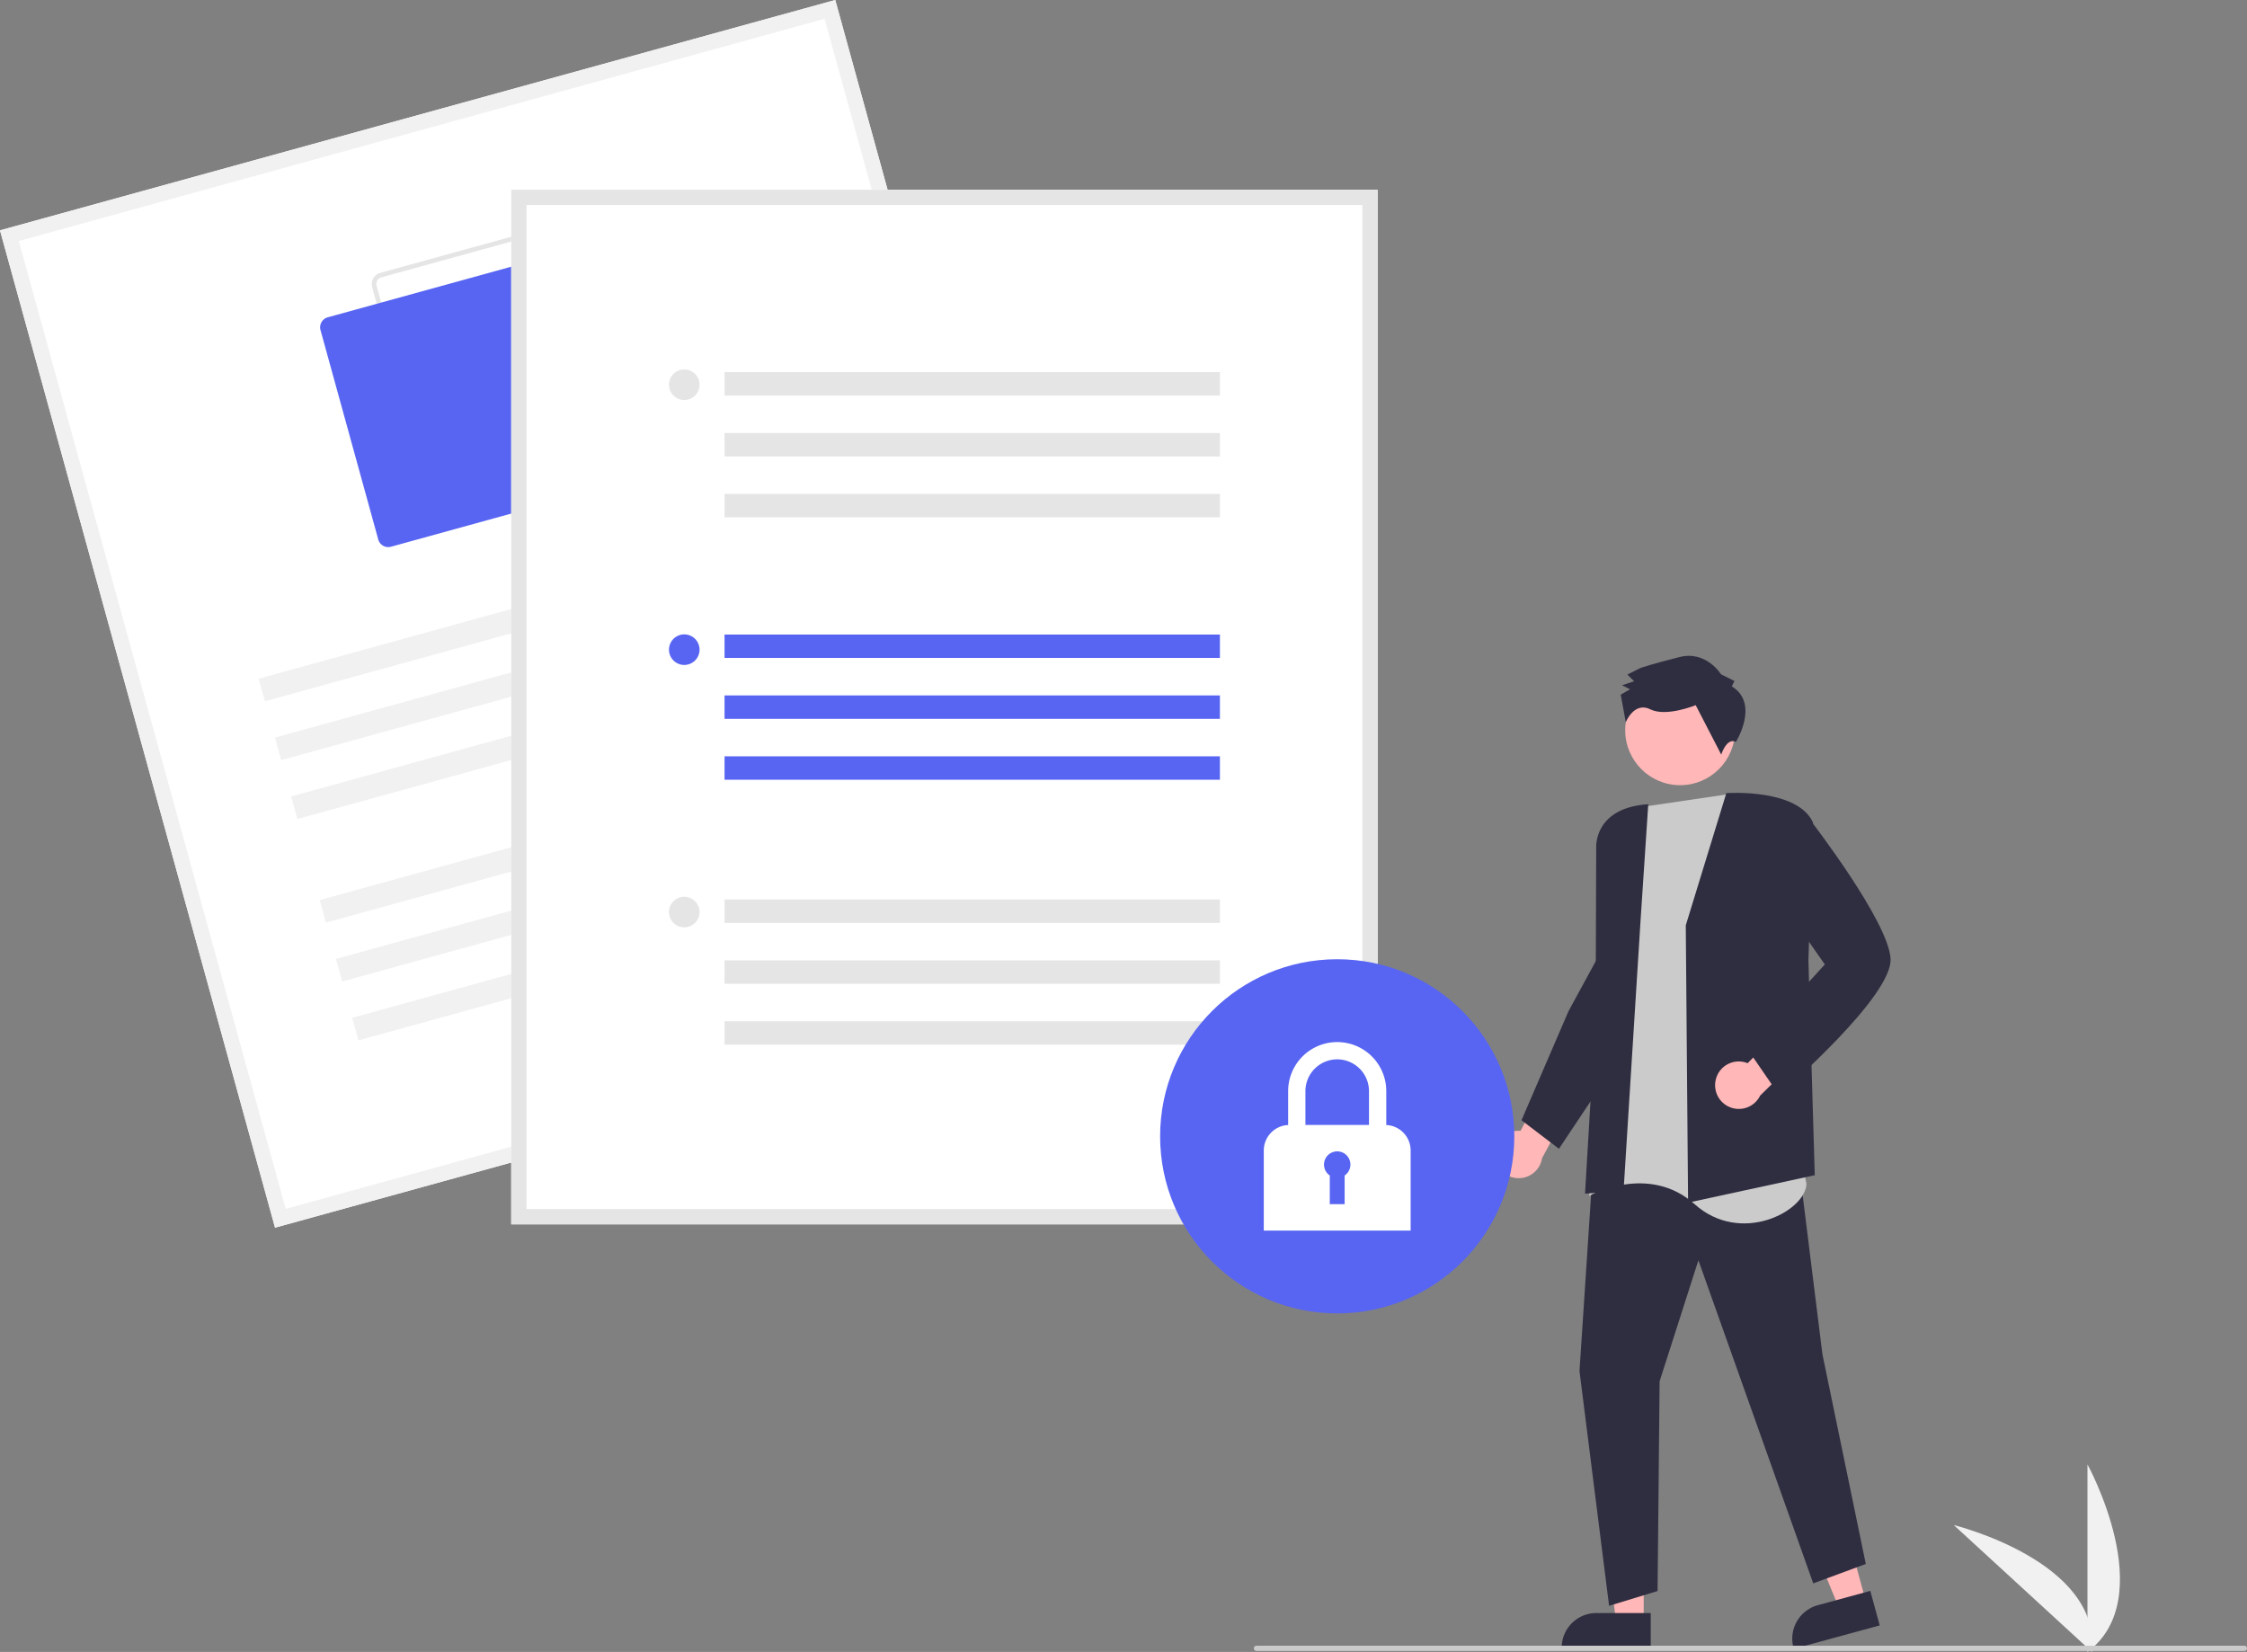 <svg xmlns="http://www.w3.org/2000/svg" data-name="Layer 1" width="866.524" height="637.056"><rect width="100%" height="100%" fill="#808080" stroke="none"/><path d="M805 637.056v-72.34s28.192 51.286 0 72.34z" fill="#f1f1f1"/><path d="M806.741 637.044l-53.29-48.922s56.846 13.916 53.29 48.922z" fill="#f1f1f1"/><path d="M576.528 445.97a9.095 9.095 0 019.852-9.871l9.606-18.431 12.625 3.106-13.932 25.837a9.145 9.145 0 01-18.15-.64zM633.871 625.527l-10.653-.001-5.068-41.089 15.723.001-.002 41.089z" fill="#ffb7b7"/><path d="M636.587 635.853l-34.348-.002v-.434a13.37 13.37 0 0113.37-13.37l20.98.002z" fill="#2f2e41"/><path fill="#ffb7b7" d="M719.549 617.569l-10.278 2.802-15.701-38.308 15.169-4.136 10.81 39.642z"/><path d="M724.887 626.816l-33.14 9.037-.114-.42a13.37 13.37 0 019.381-16.415h.001l20.24-5.52zM614.423 448.033l-5.314 80.694 11.415 90.534 18.697-5.707.788-80.891 14.957-46.645 44.284 124.584 20.271-7.479-16.729-80.891-9.447-75.97-78.922 1.771z" fill="#2f2e41"/><path d="M666.084 306.334l-31.485 4.643-11.343 11.218-3.522 40.307 2.187 35.702-9.118 62.959s22.93-12.73 40.7 3.205 42.636 2.816 43.147-7.784z" fill="#cbcbcb"/><path d="M650.096 356.885v-.045l15.641-50.984.202-.013c1.113-.072 27.337-1.618 33.202 11.33l.029.063-1.782 52.983 2.454 82.979-48.5 10.505-.353.076zM632.763 353.361l2.869-43.22c-20.407 1.269-20.1 15.737-20.076 16.368l-.223 64.65-4.087 69.164 14.86-1.115z" fill="#2f2e41"/><path d="M586.747 432.005l18.117-42.047 12.646-23.222 6.602 41.89-22.922 34.383z" fill="#2f2e41"/><path d="M661.622 416.534a9.095 9.095 0 0112.325-6.526l14.616-14.777 11.147 6.692-20.935 20.578a9.145 9.145 0 01-17.153-5.967z" fill="#ffb7b7"/><path d="M673.913 404.614l29.801-32.693-19.726-28.149 2.03-13.762 11.627-14.362.227.293c1.239 1.604 30.362 39.44 31.197 53.763.839 14.376-41.02 50.742-42.803 52.282l-.248.215z" fill="#2f2e41"/><circle cx="647.916" cy="281.612" r="21.181" fill="#ffb7b7"/><path d="M667.838 264.678l1.027-2.066-5.167-2.567s-5.7-9.275-16.014-6.668-14.955 4.166-14.955 4.166l-5.154 2.593 2.587 2.574-4.64 1.56 3.1 1.54-3.608 2.073 1.942 10.628s3.225-8.06 9.425-4.98 17.542-1.593 17.542-1.593l9.853 19.069s2.033-6.685 5.657-4.902c0 0 9.258-14.745-1.595-21.427z" fill="#2f2e41"/><path d="M428.17 384.598l-322.103 88.831L0 88.831 322.102 0z" fill="#fff"/><path d="M428.17 384.598l-322.103 88.831L0 88.831 322.102 0zM110.181 466.18l310.738-85.698L317.987 7.25 7.25 92.947z" fill="#f1f1f1"/><path d="M252.006 172.293l-80.741 22.268a4.46 4.46 0 01-5.48-3.11l-22.267-80.742a4.46 4.46 0 013.11-5.479l80.742-22.267a4.46 4.46 0 015.479 3.11l22.267 80.741a4.46 4.46 0 01-3.11 5.48zm-104.904-65.345a2.676 2.676 0 00-1.866 3.288l22.267 80.74a2.676 2.676 0 003.288 1.867l80.741-22.267a2.676 2.676 0 001.866-3.288l-22.267-80.74a2.676 2.676 0 00-3.288-1.867z" fill="#e5e5e5"/><path d="M231.538 188.567l-80.74 22.268a4.014 4.014 0 01-4.932-2.8l-22.267-80.74a4.014 4.014 0 012.8-4.932l80.74-22.267a4.014 4.014 0 014.931 2.799l22.268 80.741a4.014 4.014 0 01-2.8 4.931z" fill="#5865f2"/><path fill="#f1f1f1" d="M99.756 261.73l225.317-62.14 2.4 8.707-225.316 62.14zM106.017 284.431l225.317-62.139 2.4 8.707-225.316 62.14zM112.278 307.132l225.316-62.139 2.402 8.707-225.317 62.14zM123.297 347.088l225.316-62.139 2.402 8.707-225.317 62.14zM129.558 369.79l225.316-62.139 2.402 8.707-225.317 62.14zM135.819 392.492l225.316-62.139 2.402 8.707L138.22 401.2z"/><path d="M531.276 472.144H197.15V73.19h334.127z" fill="#fff"/><path d="M531.276 472.144H197.15V73.19h334.127zm-328.232-5.894h322.338V79.083H203.044z" fill="#e5e5e5"/><path fill="#5865f2" d="M279.408 244.695h191.034v9.032H279.408zM279.408 268.178h191.034v9.032H279.408zM279.408 291.661h191.034v9.032H279.408z"/><circle cx="263.877" cy="250.534" r="5.895" fill="#5865f2"/><path fill="#e5e5e5" d="M279.408 143.505h191.034v9.032H279.408zM279.408 166.989h191.034v9.032H279.408zM279.408 190.472h191.034v9.032H279.408z"/><circle cx="263.877" cy="148.362" r="5.895" fill="#e5e5e5"/><path fill="#e5e5e5" d="M279.408 346.867h191.034v9.032H279.408zM279.408 370.35h191.034v9.032H279.408zM279.408 393.833h191.034v9.032H279.408z"/><circle cx="263.877" cy="351.723" r="5.895" fill="#e5e5e5"/><circle cx="515.677" cy="438.205" r="68.293" fill="#5865f2"/><path d="M534.598 433.848v-13.067a18.921 18.921 0 10-37.842 0v13.067a9.838 9.838 0 00-9.396 9.824v30.879h56.634v-30.88a9.838 9.838 0 00-9.396-9.823zm-18.921-25.326a12.273 12.273 0 0112.258 12.26v13.044h-24.517V420.78a12.273 12.273 0 0112.259-12.259z" fill="#fff"/><path d="M520.768 449.098a5.09 5.09 0 10-7.955 4.207v11.065h5.727v-11.065a5.084 5.084 0 002.228-4.207z" fill="#5865f2"/><path d="M865.524 636.65h-381a1 1 0 010-2h381a1 1 0 010 2z" fill="#cbcbcb"/></svg>